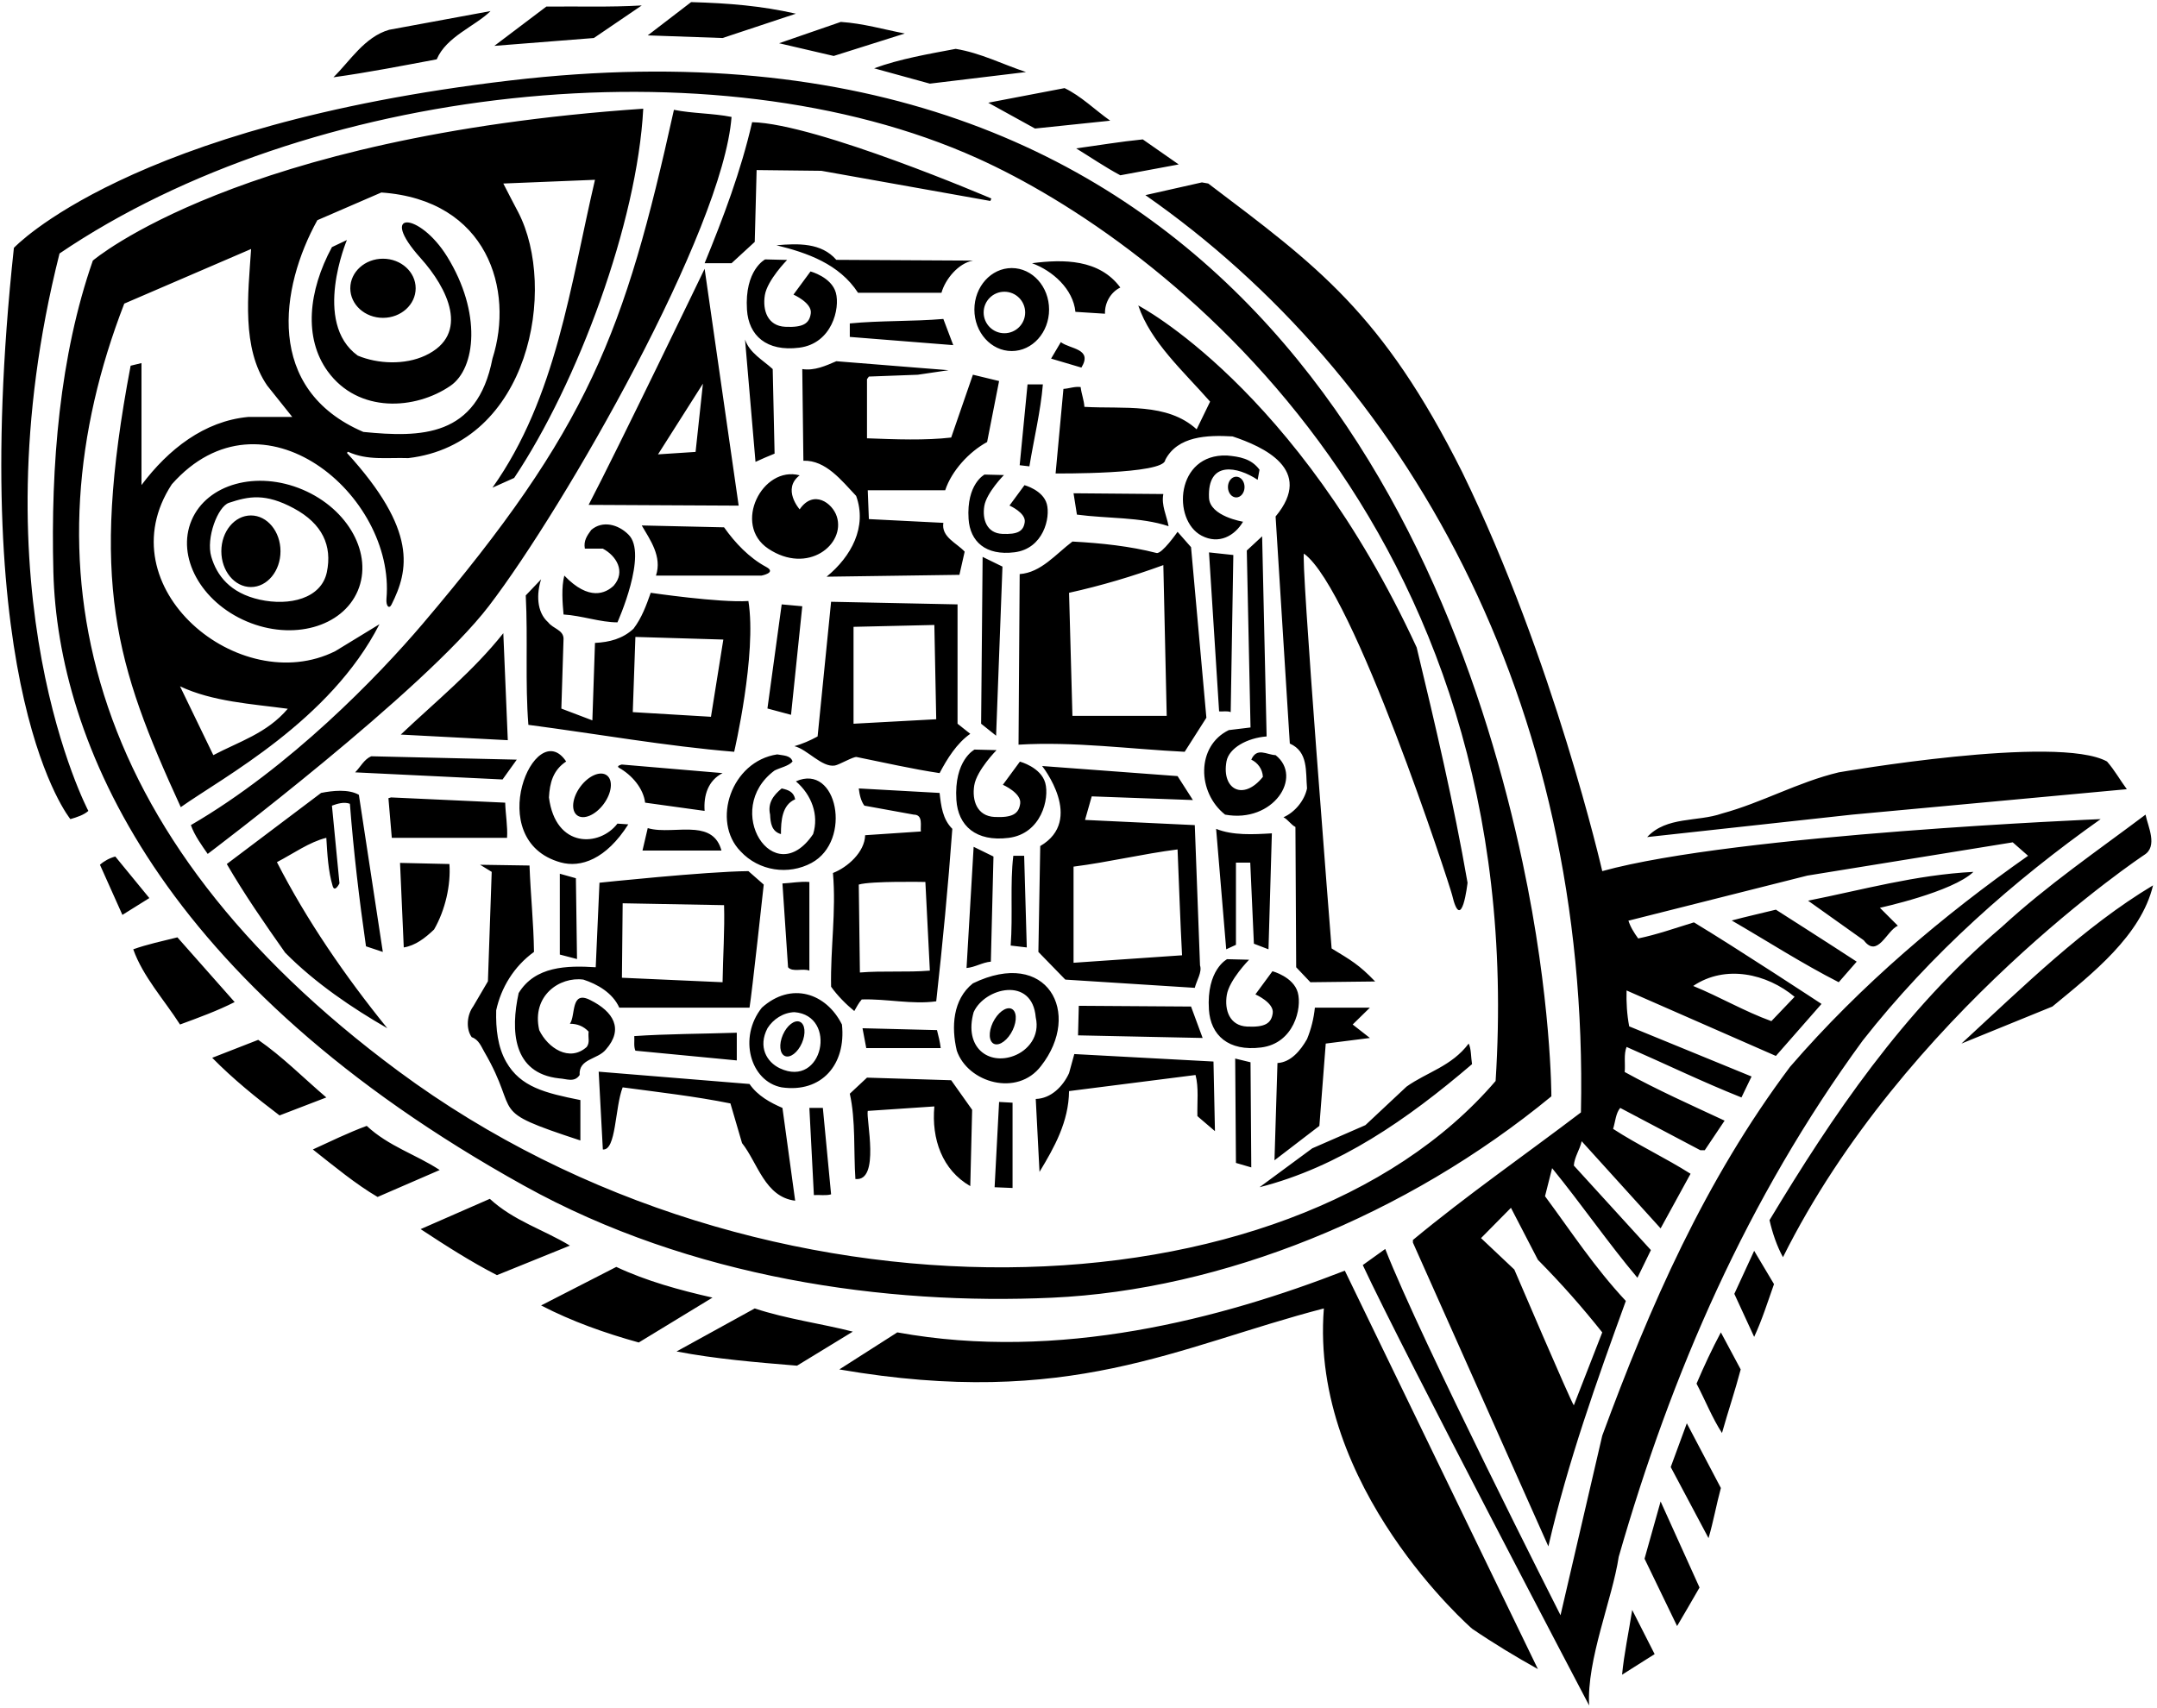 <?xml version="1.0" encoding="UTF-8"?>
<svg xmlns="http://www.w3.org/2000/svg" xmlns:xlink="http://www.w3.org/1999/xlink" width="490pt" height="388pt" viewBox="0 0 490 388" version="1.1">
<g id="surface1">
<path style=" stroke:none;fill-rule:nonzero;fill:rgb(0%,0%,0%);fill-opacity:1;" d="M 164.145 8.637 L 147.145 8.039 L 157.004 0.477 C 165.676 0.73 172.898 1.324 180.805 3.109 Z M 145.785 1.238 C 138.391 1.664 131.59 1.41 124.109 1.496 L 112.297 10.422 C 119.859 9.824 127.426 9.23 134.906 8.637 Z M 111.445 2.516 L 88.41 6.766 C 82.801 8.379 79.484 13.906 75.746 17.559 C 83.734 16.453 91.469 14.926 99.207 13.48 C 101.414 8.297 107.875 6 111.445 2.516 Z M 189.391 12.715 L 205.539 7.613 C 200.695 6.68 196.105 5.32 191.004 4.98 L 176.98 9.824 Z M 211.234 19.004 L 233.078 16.371 C 227.895 14.672 222.797 12.035 217.102 11.102 C 210.809 12.289 204.352 13.395 198.57 15.52 Z M 20.07 184.246 C 19.051 185.18 17.434 185.691 15.988 186.113 C 15.988 186.113 -7.742 157.359 3.156 56.32 C 3.156 56.32 29.051 28.48 115.973 18.277 C 277.488 -0.68 329.383 118.543 345.875 195.922 C 352.453 226.777 352.422 249.102 352.422 249.102 C 319.461 276.23 277.566 293.094 238.992 294.855 C 201.312 296.582 156.91 290.422 119.051 269.406 C 36.152 223.398 13.129 168.293 12.125 129.996 C 11.488 105.629 13.582 80.734 21.09 59.211 C 21.09 59.211 54 31 146.125 24.699 C 144.77 50.574 131.215 87.051 116.801 108.594 L 111.871 110.805 C 126.406 90.32 129.551 64.82 135.16 40.852 L 114.336 41.699 C 115.418 43.848 116.59 46.031 117.742 48.254 C 126.641 65.48 120.336 100.859 92.746 104.09 C 87.984 103.922 83.48 104.684 79.059 102.645 L 78.805 102.898 C 94.957 120.586 92.816 129.621 88.949 137.352 C 88.375 138.504 87.648 137.656 87.793 136.027 C 89.875 112.508 59.551 86.863 39.027 110.039 C 23.758 133.387 54.426 158.82 76.168 147.949 L 86.199 141.828 C 75 163.75 50.668 176.594 41.066 183.395 C 26.219 151.008 20.348 132.215 29.676 83.094 L 32.141 82.5 L 32.141 110.211 C 38.262 102.051 46.418 95.676 56.363 94.738 C 59.766 94.738 63.336 94.738 66.395 94.738 L 60.699 87.602 C 54.836 79.102 56.363 66.859 57.043 56.574 L 28.23 68.984 C 5.625 127.348 17.781 189.547 90.559 243.422 C 173.32 304.695 293.047 300.172 339.754 245.613 C 347.887 118.871 263.824 54.773 221.98 35.934 C 161.961 8.906 69.672 19.516 13.523 57.594 C -6 135 20.07 184.246 20.07 184.246 Z M 40.895 155.941 L 48.461 171.578 C 54.238 168.52 60.613 166.648 65.375 161.039 C 57.129 159.934 48.289 159.426 40.895 155.941 Z M 82.543 98.141 C 95.602 99.426 108.395 99.402 111.871 81.48 C 116.867 65.891 110.766 45.414 86.625 43.738 L 72.09 50.031 C 63.613 65.355 60.082 88.512 82.543 98.141 Z M 235.121 29.203 L 252.203 27.422 C 248.719 24.953 245.574 21.809 241.836 20.023 L 224.496 23.34 Z M 96.004 141.762 C 85.973 153.562 65.895 174.379 43.359 187.477 C 44.211 189.855 45.824 192.066 47.184 194.02 C 47.184 194.02 96.262 157.035 111.074 137.672 C 128.332 115.109 164.223 52.301 166.184 26.57 C 161.934 25.719 157.344 25.805 153.094 24.953 C 141.875 75.586 133.852 97.234 96.004 141.762 Z M 160.066 59.805 L 166.184 59.805 L 171.453 54.961 L 171.879 38.641 L 186.586 38.809 L 224.973 45.66 L 225.203 45.105 C 225.203 45.105 185.531 28.098 170.859 27.762 C 168.309 38.895 164.316 49.434 160.066 59.805 Z M 254.5 39.828 L 267.762 37.363 L 259.602 31.672 C 254.5 32.18 249.484 33.031 244.469 33.711 C 247.785 35.75 251.016 37.961 254.5 39.828 Z M 367.719 353.734 C 366.273 363.34 360.406 377.129 361 387.5 C 361 387.5 318.762 307.156 309.578 287.438 L 314.68 283.781 C 322.754 304.434 354.5 367 354.5 367 L 363.98 326.195 C 374.773 296.871 387.27 268.227 406.648 242.387 C 422.715 223.77 441.586 207.875 460.711 194.445 L 457.227 191.387 L 410.562 198.949 L 370.102 209.148 L 369.93 209.148 C 370.27 210.426 371.203 211.953 372.141 213.23 C 376.305 212.379 380.641 210.852 384.805 209.574 C 394.41 215.355 413.789 228.105 413.789 228.105 L 403.422 239.922 L 369.504 225.047 C 369.422 227.68 369.59 230.57 370.102 233.203 L 397.895 244.594 L 395.602 249.355 C 386.844 245.871 378.262 241.703 369.504 237.879 C 368.824 239.578 369.25 241.703 369.078 243.574 C 376.477 247.656 384.125 251.055 391.773 254.625 L 387.27 261.34 L 386.25 261.34 L 368.062 251.734 C 367.039 252.926 366.953 254.879 366.445 256.496 C 372.055 260.148 378.262 263.039 384.039 266.695 L 377.238 279.105 L 359.305 259.301 C 358.879 261.254 357.691 262.785 357.52 264.824 L 375.031 284.035 L 371.969 290.324 C 365.254 282.336 359.305 273.664 352.59 265.422 L 350.977 271.797 C 357.012 279.953 362.195 287.945 369.336 295.594 C 362.703 313.871 356.16 332.145 351.738 351.355 L 320.969 282.336 L 320.969 281.738 C 333.379 271.453 346.387 262.445 359.137 252.754 C 361.145 158.797 318.863 85.246 260.195 44.336 L 273.031 41.445 L 274.477 41.699 C 299.148 60.375 314 71 332.191 107.32 C 353 150 363.98 197.93 363.98 197.93 C 394.5 189.5 477.199 186.113 477.199 186.113 C 457.395 200.141 438.695 216.629 423.141 236.438 C 396.875 272.391 379.703 312 367.719 353.734 Z M 349.359 286.246 L 343.238 274.43 L 336.441 281.316 L 344.004 288.457 C 344.004 288.457 356.84 318.461 357.52 319.309 L 363.98 302.734 C 359.305 296.871 354.887 291.855 349.359 286.246 Z M 384.637 224.023 C 390.672 226.488 396.281 229.805 402.398 232.016 L 407.672 226.488 C 401.379 221.219 391.945 219.094 384.637 224.023 Z M 102.348 87.645 C 108.062 83.703 109.469 71.055 101.574 58.297 C 95.281 48.129 85.648 47.633 95.578 58.68 C 101.609 65.391 106.949 75.938 96.629 80.777 C 91.953 82.973 85.805 82.695 81.27 80.801 C 70.891 73.305 78.805 54.535 78.805 54.535 L 75.406 56.148 C 70.02 66.121 68.961 76.797 74.438 84.359 C 81.398 93.969 94.383 93.137 102.348 87.645 Z M 176.387 55.727 C 183.355 57.426 190.664 59.977 194.914 66.52 L 213.871 66.52 C 214.719 63.461 217.695 59.805 221.012 59.211 L 189.984 59.039 C 186.586 55.129 181.316 55.301 176.387 55.727 Z M 234.441 59.805 C 239.113 61.504 243.789 65.672 244.301 70.855 L 251.016 71.281 C 250.93 68.73 252.375 66.352 254.5 65.328 C 249.738 58.871 241.578 58.871 234.441 59.805 Z M 160.066 61.078 L 167.801 114.887 L 133.715 114.715 C 140.09 102.559 160.066 61.078 160.066 61.078 Z M 159.68 87.176 L 149.48 103.238 L 158.012 102.68 Z M 246.34 92.445 C 246.254 90.914 245.66 89.469 245.488 87.941 C 244.047 87.77 242.941 88.281 241.578 88.363 L 239.797 107.574 C 239.797 107.574 264.531 107.828 264.699 104.516 C 267.504 99.074 274.219 98.82 280 99.16 C 286.871 101.449 298.68 106.664 289.773 117.352 L 293.004 168.945 C 297.254 170.816 296.574 175.32 296.914 179.145 C 296.32 181.949 294.109 184.586 291.562 185.691 C 292.578 186.199 293.262 187.391 294.281 187.898 L 294.449 219.773 L 297.68 223.176 L 312.387 223.004 C 308.73 219.18 306.836 218.137 302.5 215.5 C 302.5 215.5 295.27 124.535 296.246 125.812 C 307.5 134 329.41 201.391 329.855 203.293 C 332.039 212.551 333.379 200.566 333.379 200.566 C 330.234 182.461 326.07 164.781 321.82 147.102 C 294.5 88 258.578 69.41 258.578 69.41 C 261.387 77.738 268.863 84.371 274.898 91.254 L 271.84 97.547 C 265.125 91.426 255.266 92.953 246.34 92.445 Z M 214.297 72.469 C 207.324 73.066 200.016 72.809 193.047 73.488 L 193.047 76.551 L 216.547 78.418 Z M 171.625 104.941 C 173.07 104.262 174.516 103.664 175.961 103.07 L 175.535 83.859 C 173.324 81.82 170.266 80.203 169.246 77.145 Z M 240.984 77.738 L 238.773 81.48 L 245.66 83.52 C 248.297 79.184 243.109 79.355 240.984 77.738 Z M 216.078 99.414 C 210.215 100.094 203.5 99.84 196.953 99.586 L 196.953 86.156 L 197.379 85.559 L 208.488 85.145 L 215.484 84.113 L 208.453 83.555 L 189.984 82.074 C 187.605 83.094 185.055 84.285 182.25 83.859 L 182.504 104.684 C 187.605 104.516 191.176 109.191 194.488 112.676 C 197.039 119.73 193.387 126.445 187.773 131.035 L 217.949 130.609 L 219.141 125.34 C 217.355 123.387 213.785 122.023 214.297 118.797 L 197.379 117.945 L 197.125 111.398 L 214.719 111.398 C 216.164 106.98 220.16 102.645 224.238 100.434 L 226.961 86.578 L 221.012 85.137 Z M 236.906 87.344 L 233.422 87.344 L 231.637 105.703 L 233.844 105.961 C 234.863 99.754 236.395 93.465 236.906 87.344 Z M 278.727 103.496 C 267.078 103.078 266.215 118.172 272.969 121.715 C 276.898 123.773 280.48 121.754 282.379 118.539 C 282.379 118.539 274.836 117.336 274.645 113.102 C 274.262 104.551 281.164 106 285.695 109.02 L 286.121 106.727 C 284.25 104.176 281.531 103.75 278.727 103.496 Z M 181.656 108 C 173.172 105.738 166.355 119.203 174.516 124.66 C 183.5 130.664 192.129 123.68 190.094 117.355 C 189.102 114.27 184.789 111.152 181.656 115.734 C 181.656 115.734 177.574 111.121 181.656 108 Z M 243.875 112.078 L 244.641 116.926 C 251.609 117.859 259.09 117.434 265.465 119.559 C 265.039 117.18 263.766 114.801 264.273 112.25 Z M 128.191 130.781 C 127.512 133.5 127.766 136.816 128.02 139.621 C 132.184 139.875 136.352 141.406 140.262 141.406 C 140.262 141.406 147.305 125.754 142.727 121.43 C 140.43 119.137 136.859 118.199 134.309 120.41 C 133.375 121.684 132.523 122.875 132.863 124.66 L 136.945 124.66 C 139.996 126.273 142.215 129.863 139.41 133.074 C 137.625 134.773 133.836 136.664 128.191 130.781 Z M 164.484 119.816 L 145.785 119.391 C 147.656 122.621 150.461 126.445 149.016 130.781 L 173 130.781 C 173 130.781 176.496 130.121 174.062 128.82 C 170.215 126.766 166.984 123.355 164.484 119.816 Z M 243.621 123.047 C 250.18 123.398 256.742 124.102 262.719 125.645 C 263.945 125.961 267.504 120.836 267.504 120.836 L 270.566 124.32 L 274.051 163.078 L 269.121 170.816 C 256.879 170.219 243.961 168.434 231.379 169.199 L 231.637 130.441 C 236.48 130.102 239.797 125.934 243.621 123.047 Z M 242.855 134.691 L 243.621 162.656 L 265.039 162.656 L 264.273 128.398 C 257.305 130.949 250.164 133.074 242.855 134.691 Z M 287.734 167.328 L 286.715 121.855 L 283.23 125.086 L 284.078 165.289 L 279.148 165.887 C 271.734 169.484 271.918 180.051 278.301 185.094 C 289.227 187.098 296.09 176.555 289.773 171.578 C 287.734 171.496 285.523 169.711 284.25 172.602 C 285.695 173.281 286.801 174.727 286.887 176.512 C 282.449 182.059 277.473 179.383 278.613 173.02 C 279.164 169.938 283.34 167.668 287.734 167.328 Z M 279.574 161.805 L 280.172 126.105 L 274.645 125.512 L 276.941 161.637 C 277.789 161.719 278.812 161.465 279.574 161.805 Z M 223.219 126.531 L 222.879 164.441 L 226.281 167.16 L 227.727 128.738 Z M 122.922 131.629 C 121.898 134.773 121.816 139.023 124.535 141.406 C 125.641 142.852 127.934 143.105 128.02 145.059 L 127.52 161 L 134.566 163.676 L 135.16 146.078 C 138.477 145.91 141.449 145.145 143.914 142.852 C 145.785 140.387 146.805 137.578 147.824 134.691 C 147.824 134.691 163.379 136.984 170.012 136.559 C 171.965 148.629 166.781 170.816 166.781 170.816 C 151.309 169.539 135.586 166.734 120.031 164.695 C 119.266 155.09 119.945 145.23 119.434 135.285 Z M 143.746 161.805 L 161.508 162.863 L 164.316 145.316 L 144.34 144.719 Z M 189.656 173.938 C 186.715 174.434 183.398 170.242 180.465 169.539 C 182.25 169.031 184.035 168.266 185.734 167.328 L 188.797 136.73 L 217.523 137.324 L 217.523 164.441 L 220.414 166.734 C 217.355 168.859 215.145 172.43 213.445 175.66 C 207.262 174.742 200.938 173.277 194.602 172.004 C 193.883 171.859 190.641 173.773 189.656 173.938 Z M 193.895 164.441 L 212.68 163.422 L 212.254 142 L 193.895 142.426 Z M 179.695 162.418 L 182.25 137.75 L 177.574 137.324 L 174.336 160.977 Z M 91.043 166.906 L 115.355 168.18 L 114.336 143.871 C 107.535 152.453 99.035 159.34 91.043 166.906 Z M 483.148 179.316 C 481.621 177.273 480.43 175.066 478.645 173.023 C 467.426 166.82 417.699 175.488 417.699 175.488 C 408.438 177.699 400.273 182.375 391.18 184.84 C 385.57 186.797 378.602 185.434 374.18 190.195 L 420.762 185.094 Z M 127.355 195.949 C 131.914 197.219 137.68 195.262 142.727 187.305 L 140.262 187.137 C 136.227 192.422 126.199 192.836 124.703 181.184 C 124.875 177.871 125.641 174.98 128.613 173.023 C 121.578 162.395 109.387 190.949 127.355 195.949 Z M 180.805 177.531 C 184.375 180.59 186.074 185.18 184.715 189.516 C 175.824 202.688 163.941 183.965 175.961 175.066 C 177.32 174.387 179.191 174.047 180.039 173.023 C 179.613 171.578 177.828 171.664 176.555 171.41 C 166.121 172.965 161.562 186.613 168.227 193.426 C 172.406 197.941 179.129 198.891 184.355 196.066 C 193.695 191.02 190.191 173.32 180.805 177.531 Z M 117.395 172.602 L 84.332 171.836 C 82.715 172.516 81.863 174.301 80.676 175.488 L 114.164 177.105 Z M 141.254 173.711 C 141.254 173.711 139.848 174.016 140.645 174.465 C 143.551 176.102 146.148 179.105 146.551 182.375 L 160.066 184.246 C 159.809 180.762 160.828 177.359 164.145 175.66 Z M 242.004 222.578 L 235.887 216.289 L 236.309 192.234 C 246.484 186.297 236.734 174.047 236.734 174.047 L 267.504 176.34 L 270.988 181.781 L 248.004 180.945 L 246.484 186.297 L 271.414 187.477 L 272.605 219.352 C 273.113 220.879 271.84 222.75 271.414 224.449 Z M 243.875 218.754 L 268.523 217.055 C 268.102 209.148 267.844 201.074 267.504 193 C 259.516 194.02 251.863 195.891 243.875 196.91 Z M 174.941 185.094 C 175.023 186.965 175.281 188.922 177.406 189.516 C 177.406 186.453 177.66 182.887 180.637 181.609 C 180.297 179.91 179.105 179.484 177.574 179.145 C 175.703 180.676 174.344 182.461 174.941 185.094 Z M 194.066 229.719 C 192.281 228.273 190.238 226.234 188.797 224.195 C 188.625 215.441 189.984 207.109 189.219 198.355 C 192.535 197.078 196.445 193.594 196.531 189.77 L 209.195 188.922 C 209.023 187.73 209.789 185.094 207.578 185.094 L 196.359 183.055 C 195.594 182.035 195.254 180.59 195.086 179.145 L 213.445 180.164 C 213.785 183.141 214.125 186.113 216.336 188.324 C 215.398 201.246 214.125 214.504 212.68 227.512 C 207.156 228.273 201.461 226.914 195.766 227.086 C 195 227.938 194.574 228.871 194.066 229.719 Z M 195.086 200.988 L 195.34 220.965 C 200.523 220.539 206.051 220.965 211.234 220.539 L 210.215 200.395 C 210.215 200.395 197.805 200.141 195.086 200.988 Z M 79.484 182.629 C 80.336 193.594 81.609 204.391 83.141 215.016 L 86.965 216.289 L 81.523 180.59 C 79.145 179.23 75.488 179.656 72.941 180.164 L 51.52 196.316 C 55.516 203.199 60.105 209.828 64.781 216.461 C 71.664 223.43 80.164 229.125 87.984 233.629 C 78.293 221.645 69.711 209.148 62.91 195.891 C 66.648 193.938 70.305 191.301 74.129 190.363 C 74.359 194.133 74.555 197.898 75.566 201.312 C 76.043 202.91 77.117 200.703 77.117 200.703 L 75.406 183.055 C 76.594 182.629 78.125 182.121 79.484 182.629 Z M 114.762 182.375 L 88.836 181.184 L 88.238 181.355 L 89.004 190.363 L 115.184 190.363 C 115.355 187.816 114.844 185.094 114.762 182.375 Z M 487.062 194.273 C 490.289 192.32 487.91 187.73 487.398 185.094 C 476.438 193.34 465.215 200.988 454.762 210.594 C 432.234 229.805 416.254 253.52 401.977 277.234 C 402.656 280.211 403.676 283.188 405.035 285.648 C 432.5 230.5 487.062 194.273 487.062 194.273 Z M 147.145 188.156 L 145.953 193.254 L 163.891 193.254 C 162.98 189.883 160.672 188.844 157.891 188.574 C 154.434 188.238 150.254 189.098 147.145 188.156 Z M 278.555 215.695 L 280.766 214.676 L 280.766 196 L 284.016 196 L 284.844 214.422 L 288.16 215.695 L 288.926 189.344 C 284.762 189.602 280 189.855 276.262 188.324 Z M 225.09 218.5 L 225.684 194.613 L 221.18 192.406 L 219.566 219.945 C 221.52 219.773 223.137 218.672 225.09 218.5 Z M 233.25 215.27 L 232.656 194.445 L 230.191 194.445 C 229.426 200.734 230.105 207.961 229.594 214.844 Z M 26.191 194.613 C 24.914 194.953 23.641 195.637 22.707 196.484 L 27.805 207.875 L 33.926 204.051 Z M 91.723 215.27 C 94.359 214.844 96.57 213.145 98.609 211.191 C 101.16 206.77 102.434 201.074 102.094 196.316 L 90.875 196.062 Z M 109.996 238.953 C 118.551 253.629 110.113 251.984 131.844 259.129 L 131.844 249.949 C 123.836 248.348 118.25 246.992 114.996 241.285 C 113.07 237.91 112.609 233.781 112.719 229.551 C 113.824 224.449 116.715 219.605 121.305 216.289 C 121.219 209.66 120.539 203.453 120.285 196.656 L 109.066 196.484 L 111.699 198.102 L 110.84 222.965 L 107.5 228.664 C 106.055 230.621 105.805 233.797 107.164 235.664 C 108.758 236.195 109.359 237.863 109.996 238.953 Z M 131.676 244.254 C 130.484 246.039 128.699 245.105 127 245.02 C 116.441 243.852 115.965 234.145 117.82 225.641 C 121.559 219.52 128.785 219.352 135.328 219.773 L 136.18 200.566 C 136.18 200.566 160.32 198.016 170.012 197.93 L 173.496 200.988 C 173.496 200.988 170.773 226.066 170.266 228.953 L 140.684 228.953 C 139.156 225.555 135.672 223.602 132.523 222.578 C 127.156 221.855 120.703 226.215 122.496 234.055 C 124.426 238.094 129.344 241.41 133.289 237.879 C 134.055 236.773 133.547 235.84 133.715 234.395 C 132.523 233.121 131.078 232.609 129.465 232.609 C 130.824 230.738 129.551 224.875 134.141 227.254 C 139.328 229.852 141.758 233.793 137.625 238.477 C 135.754 240.77 131.422 240.516 131.676 244.254 Z M 141.281 222.156 L 164.145 223.176 C 164.23 217.395 164.656 211.191 164.484 205.664 L 141.449 205.238 Z M 410.73 204.645 L 423.395 213.656 C 426.539 217.82 428.578 211.445 431.129 210.34 L 427.051 206.262 C 427.051 206.262 443.539 202.691 448.301 198.102 C 435.125 198.781 423.141 202.18 410.73 204.645 Z M 127.172 216.887 L 131.078 217.906 L 130.824 199.547 L 127.172 198.523 Z M 179.02 219.773 C 180.039 220.965 182.422 219.945 183.863 220.539 L 183.863 200.395 C 181.738 200.227 179.785 200.648 177.746 200.734 Z M 445.578 237.113 C 452.465 234.312 459.352 231.504 466.234 228.699 C 475.328 221.219 486.379 212.551 489.102 201.16 C 473.375 210.594 459.691 224.109 445.578 237.113 Z M 393.391 209.148 C 401.465 213.824 409.371 218.926 417.699 223.176 L 421.781 218.5 C 416.086 214.762 403.422 206.688 403.422 206.688 C 400.02 207.535 396.535 208.301 393.391 209.148 Z M 40.301 212.977 C 36.902 213.824 33.332 214.59 30.27 215.695 C 32.48 221.898 37.238 227.086 40.895 232.781 C 45.059 231.25 49.48 229.637 53.305 227.68 Z M 217.355 238.73 C 216.078 233.375 216.422 227.086 221.012 223.43 C 237.867 215.27 245.941 230.172 236.48 242.215 C 231.102 249.281 219.859 246.016 217.355 238.73 Z M 235.289 231.164 C 234.504 221.738 223.676 224.41 221.18 229.977 C 218.922 238.066 224.605 242.066 230.336 239.895 C 233.516 238.691 236.27 235.449 235.289 231.164 Z M 177.574 247.062 C 170.449 245.723 167.645 235.738 173.07 228.953 C 179.723 222.988 187.68 225.617 191.262 232.781 C 192.246 241.902 186.605 248.371 177.574 247.062 Z M 180.465 229.977 C 177.914 230.062 175.621 231.59 174.344 233.629 C 172.152 237.848 174.164 241.316 177.156 242.73 C 186.984 247.363 190.34 230.734 180.465 229.977 Z M 270.566 228.699 L 245.066 228.531 L 244.895 235.246 L 273.199 235.84 Z M 298.699 228.953 C 298.445 231.422 297.852 233.801 296.914 236.094 C 295.469 238.645 293.262 241.363 290.199 241.535 C 289.945 248.93 289.773 256.238 289.52 263.637 L 299.719 255.816 L 301.164 237.113 L 311.195 235.84 L 307.285 232.781 L 311.195 228.953 C 307.031 228.953 302.863 228.953 298.699 228.953 Z M 196.785 238.137 L 213.699 238.137 C 213.531 236.691 213.191 235.414 212.852 234.055 L 195.934 233.629 Z M 144.34 238.73 L 167.375 240.941 L 167.375 234.648 C 159.641 234.906 151.48 234.906 144.086 235.414 C 144.172 236.52 143.914 237.711 144.34 238.73 Z M 58.66 236.266 L 48.207 240.344 C 52.965 245.191 58.234 249.441 63.504 253.438 L 74.129 249.355 C 68.859 244.852 64.184 240.09 58.66 236.266 Z M 333.637 237.113 C 329.727 242.301 324.199 243.574 319.523 246.891 L 310.176 255.645 L 298.105 260.914 L 286.121 269.754 C 304.141 265.164 319.695 254.371 334.398 241.789 C 334.145 240.262 334.23 238.305 333.637 237.113 Z M 272.012 253.605 L 275.996 257.012 L 275.664 241.195 L 244.047 239.496 L 242.855 243.828 C 241.496 246.805 238.773 249.609 235.289 249.695 L 236.141 266.27 C 239.539 260.66 242.77 254.879 242.855 247.91 L 271.586 244.254 C 272.352 247.145 271.926 250.461 272.012 253.605 Z M 280.766 264.23 C 281.953 264.57 283.145 264.91 284.25 265.25 L 284.078 241.363 L 280.594 240.516 Z M 141.449 247.062 C 149.695 248.164 157.941 249.102 165.93 250.715 L 168.566 259.727 C 172.137 264.23 173.75 271.965 180.637 272.816 L 177.746 251.734 C 175.023 250.547 172.137 249.016 170.266 246.297 L 136 243.5 L 136.945 261.172 C 140 261.5 139.664 251.648 141.449 247.062 Z M 220.414 269.5 L 220.84 252.16 L 216.078 245.445 L 196.953 244.852 L 193.047 248.504 C 194.406 254.539 193.895 261.594 194.32 267.887 C 200 268.5 196.699 254.211 197.125 252.414 L 212.254 251.395 C 211.574 258.789 214.039 265.844 220.414 269.5 Z M 225.941 269.754 L 230.02 269.926 L 230.02 250.547 L 226.961 250.375 Z M 183.863 251.734 L 184.887 271.539 C 186.246 271.453 187.605 271.711 188.797 271.371 L 186.926 251.734 Z M 83.309 255.816 C 79.145 257.344 74.98 259.387 71.07 261.172 C 75.914 264.996 80.844 269.074 85.773 271.965 L 99.887 265.844 C 94.445 262.273 88.324 260.488 83.309 255.816 Z M 111.273 272.391 L 95.551 279.273 C 101.246 283.016 106.941 286.672 112.891 289.73 L 129.465 283.016 C 123.43 279.359 116.715 277.406 111.273 272.391 Z M 393.984 293.98 L 398.488 303.754 C 400.273 299.93 401.551 295.848 402.996 291.77 L 398.488 284.203 Z M 140.004 287.859 L 122.922 296.613 C 129.977 300.27 137.453 302.906 145.105 305.031 L 161.852 294.832 C 154.371 293.129 146.891 291.09 140.004 287.859 Z M 203.84 302.734 L 190.664 311.152 C 243.121 320.188 267.293 305.977 300.738 297.293 C 297.5 338 334.398 370.055 334.398 370.055 C 339.246 373.371 344.602 376.598 349.359 379.234 L 305.5 288.711 C 277.5 299.609 240.559 309.426 203.84 302.734 Z M 171.453 297.293 L 153.691 307.07 C 162.531 308.77 171.797 309.535 181.059 310.301 L 193.727 302.566 C 186.84 300.781 178.594 299.676 171.453 297.293 Z M 385.398 314.379 C 387.355 318.121 388.969 322.199 391.18 325.598 C 392.539 320.754 394.156 315.996 395.43 311.152 L 390.926 302.734 C 388.887 306.559 387.102 310.387 385.398 314.379 Z M 379.535 333.336 L 388.121 349.484 C 389.227 345.746 389.906 341.836 390.926 338.094 L 383.191 323.391 Z M 373.586 354.16 L 380.98 369.461 C 382.68 366.57 384.379 363.68 386.078 360.707 L 377.238 341.156 Z M 368.484 380.512 L 375.879 375.836 L 370.781 365.805 C 370.016 370.734 368.91 375.918 368.484 380.512 Z M 87 72.219 C 91.102 72.219 94.426 69.211 94.426 65.5 C 94.426 61.789 91.102 58.781 87 58.781 C 82.898 58.781 79.574 61.789 79.574 65.5 C 79.574 69.211 82.898 72.219 87 72.219 Z M 81.277 134.23 C 77.77 142.5 66.473 145.617 56.047 141.195 C 45.621 136.77 40.012 126.48 43.52 118.215 C 47.027 109.945 58.324 106.828 68.75 111.25 C 79.176 115.672 84.785 125.961 81.277 134.23 Z M 66.75 115.5 C 60.25 112 56.5 112.75 52 114.25 C 49.48 115.09 46.75 122.25 48 126.5 C 49.25 130.75 52.25 134.75 59 136.25 C 65.75 137.75 73 136 74.25 130 C 75.5 124 73.25 119 66.75 115.5 Z M 57 117.117 C 53.289 117.117 50.281 120.758 50.281 125.25 C 50.281 129.742 53.289 133.383 57 133.383 C 60.711 133.383 63.719 129.742 63.719 125.25 C 63.719 120.758 60.711 117.117 57 117.117 Z M 169.688 70.375 C 170.062 76.25 174.125 79.938 181.562 79 C 189 78.062 190.875 70.062 189.875 66.5 C 188.875 62.938 184.121 61.676 184.121 61.676 L 180.25 66.938 C 180.25 66.938 184.5 68.812 184.188 71.188 C 183.875 73.562 182.375 74.438 178.375 74.25 C 174.375 74.062 173.188 70.5 173.75 67.062 C 174.312 63.625 178.812 59.062 178.812 59.062 L 173.812 58.938 C 173.812 58.938 169.109 61.34 169.688 70.375 Z M 228.059 107.938 L 223.656 107.828 C 223.656 107.828 219.52 109.941 220.027 117.895 C 220.359 123.062 223.934 126.309 230.477 125.484 C 237.023 124.66 238.672 117.617 237.793 114.484 C 236.914 111.348 232.73 110.238 232.73 110.238 L 229.324 114.867 C 229.324 114.867 233.062 116.52 232.789 118.609 C 232.512 120.699 231.191 121.469 227.672 121.305 C 224.152 121.141 223.109 118.004 223.602 114.98 C 224.098 111.953 228.059 107.938 228.059 107.938 Z M 237.445 177.875 C 236.445 174.312 231.688 173.051 231.688 173.051 L 227.82 178.312 C 227.82 178.312 232.07 180.188 231.758 182.562 C 231.445 184.938 229.945 185.812 225.945 185.625 C 221.945 185.438 220.758 181.875 221.32 178.438 C 221.883 175 226.383 170.438 226.383 170.438 L 221.383 170.312 C 221.383 170.312 216.68 172.715 217.258 181.75 C 217.633 187.625 221.695 191.312 229.133 190.375 C 236.57 189.438 238.445 181.438 237.445 177.875 Z M 294.812 225.5 C 293.812 221.938 289.059 220.676 289.059 220.676 L 285.188 225.938 C 285.188 225.938 289.438 227.812 289.125 230.188 C 288.812 232.562 287.312 233.438 283.312 233.25 C 279.312 233.062 278.125 229.5 278.688 226.062 C 279.25 222.625 283.75 218.062 283.75 218.062 L 278.75 217.938 C 278.75 217.938 274.047 220.34 274.625 229.375 C 275 235.25 279.062 238.938 286.5 238 C 293.938 237.062 295.812 229.062 294.812 225.5 Z M 229.836 60.906 C 234.52 60.906 238.316 65.129 238.316 70.336 C 238.316 75.539 234.52 79.762 229.836 79.762 C 225.148 79.762 221.348 75.539 221.348 70.336 C 221.348 65.129 225.148 60.906 229.836 60.906 Z M 228.164 66.285 C 225.562 66.285 223.453 68.395 223.453 71 C 223.453 73.605 225.562 75.715 228.164 75.715 C 230.77 75.715 232.883 73.605 232.883 71 C 232.883 68.395 230.77 66.285 228.164 66.285 Z M 278.949 110.664 C 278.949 111.969 279.793 113.023 280.836 113.023 C 281.875 113.023 282.719 111.969 282.719 110.664 C 282.719 109.363 281.875 108.309 280.836 108.309 C 279.793 108.309 278.949 109.363 278.949 110.664 Z M 131.836 178.75 C 129.977 181.262 129.656 184.176 131.121 185.262 C 132.586 186.344 135.281 185.188 137.141 182.676 C 138.996 180.164 139.316 177.25 137.852 176.168 C 136.387 175.082 133.695 176.238 131.836 178.75 Z M 225.965 231.566 C 224.684 233.645 224.461 236.062 225.473 236.961 C 226.484 237.859 228.344 236.898 229.629 234.82 C 230.91 232.738 231.129 230.324 230.117 229.426 C 229.109 228.527 227.246 229.484 225.965 231.566 Z M 181.711 232.168 C 180.516 231.645 178.789 232.965 177.848 235.109 C 176.91 237.254 177.113 239.418 178.305 239.941 C 179.496 240.465 181.227 239.145 182.164 237 C 183.105 234.855 182.902 232.691 181.711 232.168 "/>
</g>
</svg>
